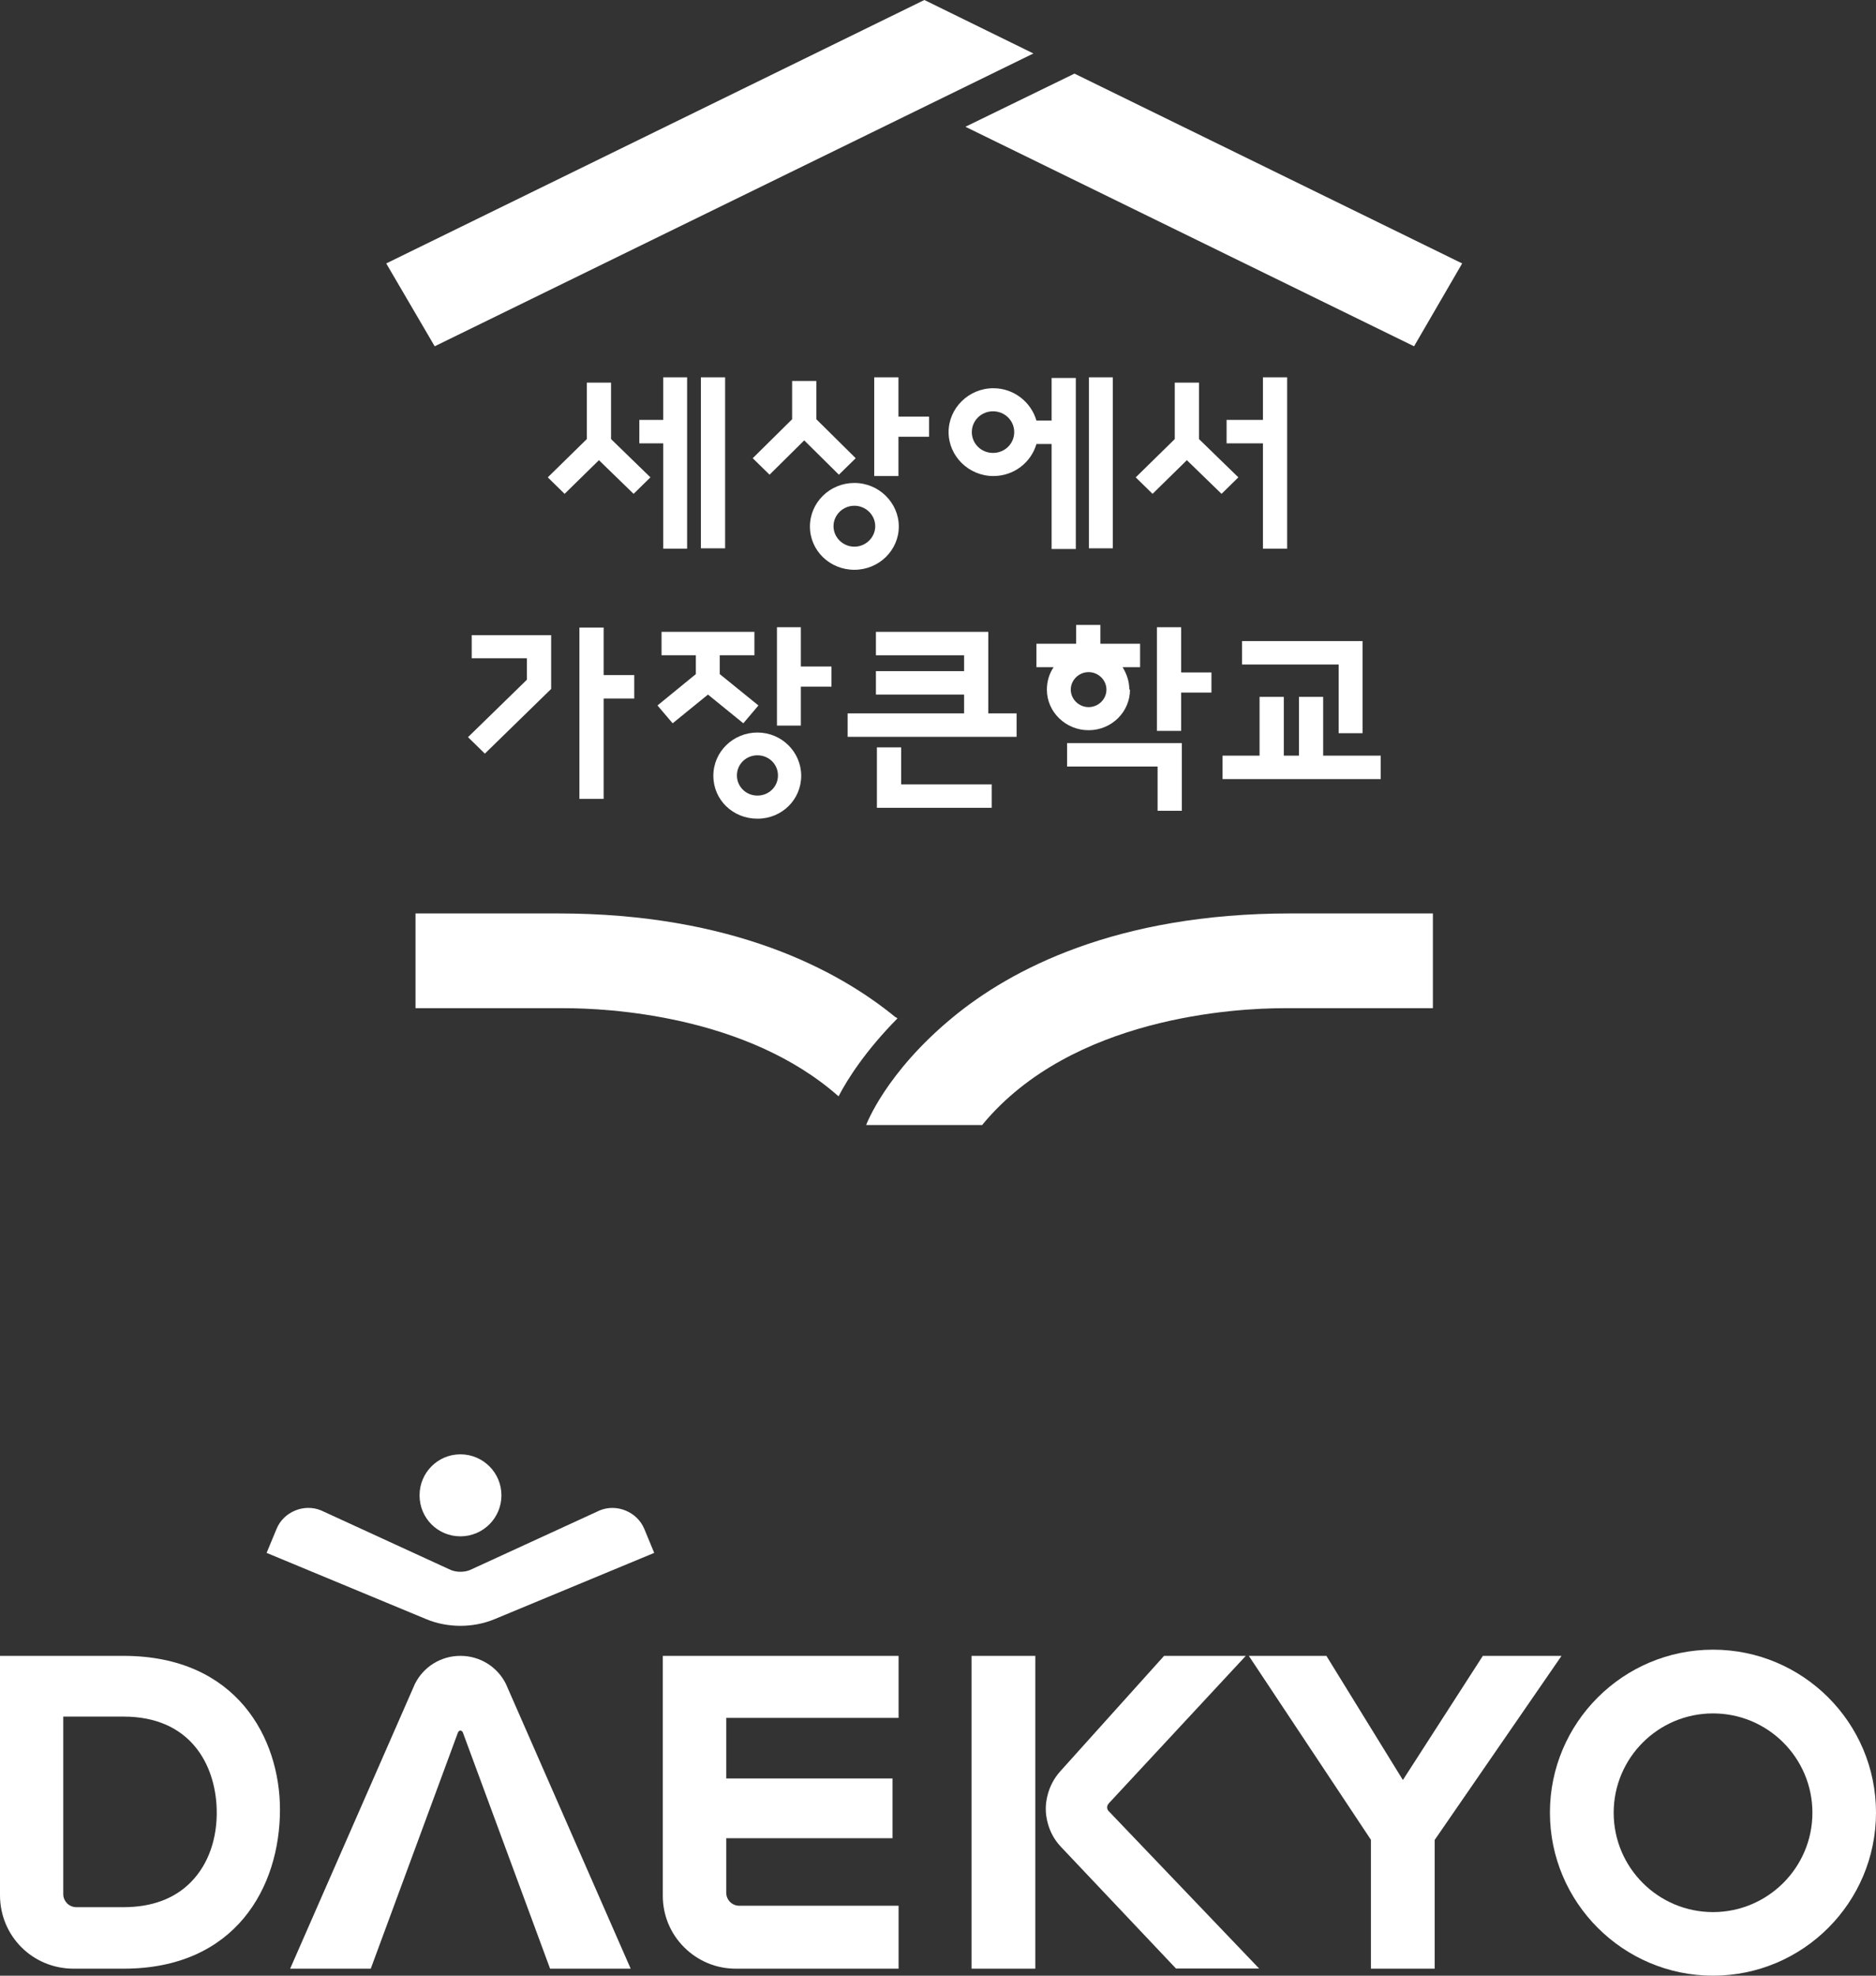 <svg width="76" height="80" viewBox="0 0 76 80" fill="none" xmlns="http://www.w3.org/2000/svg">
<rect x="0" y="0" width="76" height="80" fill="#333333" stroke="none"/>
<path d="M40.038 28.887V25.585H35.485V26.534H39.057V27.176H35.485V28.125H39.057V28.887H34.339V29.836H41.184V28.887H40.038Z" fill="white"/>
<path d="M36.507 30.263H35.525V32.71H40.175V31.761H36.507V30.263Z" fill="white"/>
<path d="M45.751 27.924C45.751 27.59 45.642 27.282 45.478 27.015H46.187V26.066H44.578V25.304H43.597V26.066H41.988V27.015H42.683C42.506 27.282 42.411 27.59 42.411 27.924C42.411 28.833 43.174 29.568 44.101 29.568C45.028 29.568 45.778 28.833 45.778 27.924M43.379 27.924C43.379 27.537 43.706 27.216 44.101 27.216C44.497 27.216 44.824 27.537 44.824 27.924C44.824 28.312 44.497 28.633 44.101 28.633C43.706 28.633 43.379 28.312 43.379 27.924Z" fill="white"/>
<path d="M43.229 31.039H46.896V32.83H47.878V30.09H43.229V31.039Z" fill="white"/>
<path d="M47.851 27.229V25.398H46.869V29.595H47.851V28.044H49.078V27.229H47.851Z" fill="white"/>
<path d="M19.11 26.654H21.346V27.523L18.96 29.849L19.642 30.517L22.328 27.897V25.718H19.11V26.654Z" fill="white"/>
<path d="M54.231 29.689H55.199V25.959H50.318V26.908H54.231V29.689Z" fill="white"/>
<path d="M53.604 30.598V28.218H52.623V30.598H52.009V28.218H51.027V30.598H49.528V31.547H55.936V30.598H53.604Z" fill="white"/>
<path d="M32.444 25.398H31.476V29.381H32.444V27.804H33.685V26.988H32.444V25.398Z" fill="white"/>
<path d="M30.685 29.662C29.704 29.662 28.899 30.437 28.899 31.413C28.899 32.389 29.69 33.151 30.685 33.151C31.68 33.151 32.458 32.375 32.458 31.413C32.458 30.451 31.667 29.662 30.685 29.662ZM30.685 32.215C30.222 32.215 29.854 31.854 29.854 31.4C29.854 30.945 30.222 30.584 30.685 30.584C31.149 30.584 31.517 30.945 31.517 31.4C31.517 31.854 31.149 32.215 30.685 32.215Z" fill="white"/>
<path d="M30.726 28.566L29.158 27.296V26.534H30.563V25.585H26.8V26.534H28.19V27.296L26.636 28.566L27.25 29.288L28.681 28.125L30.113 29.288L30.726 28.566Z" fill="white"/>
<path d="M24.455 25.411H23.473V32.349H24.455V28.285H25.695V27.336H24.455V25.411Z" fill="white"/>
<path d="M42.588 17.03H41.988C41.77 16.281 41.075 15.72 40.243 15.72C39.248 15.72 38.429 16.522 38.429 17.498C38.429 18.474 39.248 19.276 40.243 19.276C41.075 19.276 41.77 18.727 41.988 17.979H42.602V22.23H43.583V15.305H42.602V17.043L42.588 17.03ZM40.229 18.34C39.752 18.34 39.37 17.965 39.37 17.498C39.37 17.03 39.752 16.655 40.229 16.655C40.706 16.655 41.088 17.03 41.088 17.498C41.088 17.965 40.706 18.34 40.229 18.34Z" fill="white"/>
<path d="M45.083 15.279H44.115V22.203H45.083V15.279Z" fill="white"/>
<path d="M51.164 17.003H49.691V17.952H51.164V22.216H52.145V15.279H51.164V17.003Z" fill="white"/>
<path d="M29.376 15.279H28.395V22.203H29.376V15.279Z" fill="white"/>
<path d="M26.868 17.003H25.9V17.952H26.868V22.216H27.836V15.279H26.868V17.003Z" fill="white"/>
<path d="M24.754 15.493H23.773V17.779L22.191 19.329L22.873 19.997L24.264 18.634L25.668 19.997L26.35 19.329L24.754 17.779V15.493Z" fill="white"/>
<path d="M48.573 15.493H47.592V17.779L46.01 19.329L46.692 19.997L48.082 18.634L49.487 19.997L50.168 19.329L48.573 17.779V15.493Z" fill="white"/>
<path d="M34.612 19.556C33.617 19.556 32.812 20.345 32.812 21.321C32.812 22.296 33.617 23.072 34.612 23.072C35.607 23.072 36.412 22.283 36.412 21.321C36.412 20.358 35.607 19.556 34.612 19.556ZM34.612 22.136C34.148 22.136 33.767 21.762 33.767 21.307C33.767 20.853 34.148 20.479 34.612 20.479C35.075 20.479 35.457 20.853 35.457 21.307C35.457 21.762 35.075 22.136 34.612 22.136Z" fill="white"/>
<path d="M36.398 15.279H35.416V19.276H36.398V17.685H37.639V16.869H36.398V15.279Z" fill="white"/>
<path d="M34.666 18.554L33.071 16.976V15.426H32.09V16.976L30.494 18.554L31.176 19.222L32.58 17.832L33.985 19.222L34.666 18.554Z" fill="white"/>
<path d="M35.089 45.556H39.793L39.82 45.516C43.433 41.171 50.073 40.824 52.023 40.824H58.049V36.987H52.282C45.219 36.987 40.938 39.26 38.593 41.198C35.866 43.444 35.089 45.556 35.089 45.556Z" fill="white"/>
<path d="M36.289 41.198C33.944 39.273 29.663 36.987 22.6 36.987H16.833V40.824H22.859C24.618 40.824 30.249 41.104 33.971 44.393C34.339 43.684 35.075 42.535 36.357 41.238C36.33 41.225 36.316 41.198 36.289 41.185" fill="white"/>
<path d="M37.448 0L15.647 10.667L17.61 14.022L41.865 2.165L37.448 0Z" fill="white"/>
<path d="M43.529 2.981L39.111 5.133L57.286 14.022L59.235 10.667L43.529 2.981Z" fill="white"/>
<path d="M26.851 76.763C26.851 77.554 27.16 78.295 27.714 78.848C28.275 79.408 29.015 79.717 29.808 79.717H36.403V77.168H29.949C29.808 77.168 29.672 77.11 29.576 77.014C29.479 76.917 29.421 76.782 29.421 76.64V74.433H36.158V72.013H29.421V69.561H36.403V67.05H26.851V76.763Z" fill="white"/>
<path d="M60.072 67.05L56.833 72.077L53.735 67.05H50.592L55.538 74.497V79.717H58.121V74.504L63.26 67.05H60.072Z" fill="white"/>
<path d="M69.398 66.799C65.753 66.799 62.79 69.76 62.79 73.396C62.79 77.033 65.753 80 69.398 80C73.044 80 76 77.039 76 73.396C76 69.753 73.037 66.799 69.398 66.799ZM69.398 77.425C67.176 77.425 65.373 75.623 65.373 73.403C65.373 71.182 67.176 69.38 69.398 69.38C71.62 69.38 73.424 71.182 73.424 73.403C73.424 75.623 71.614 77.425 69.398 77.425Z" fill="white"/>
<path d="M5.004 67.05H0V76.737C0 78.404 1.327 79.717 2.988 79.717H5.004C9.545 79.717 11.342 76.409 11.342 73.274C11.342 70.404 9.603 67.05 5.004 67.05ZM2.563 69.509H5.004C7.709 69.509 8.727 71.446 8.779 73.261C8.811 74.439 8.444 75.482 7.748 76.196C7.085 76.879 6.157 77.226 5.004 77.226H3.092C2.95 77.226 2.815 77.168 2.718 77.072C2.621 76.969 2.563 76.84 2.563 76.698V69.509Z" fill="white"/>
<path d="M44.917 73.345C44.782 73.191 44.891 73.055 44.924 73.017L50.469 67.05H47.159L42.959 71.717C42.418 72.315 42.367 73.01 42.367 73.203V73.287C42.367 73.487 42.425 74.195 42.972 74.774L47.642 79.711H51.01L44.917 73.339V73.345Z" fill="white"/>
<path d="M41.942 67.05H39.359V79.717H41.942V67.05Z" fill="white"/>
<path d="M20.314 60.55C20.314 61.463 19.573 62.21 18.652 62.21C17.731 62.21 16.997 61.47 16.997 60.55C16.997 59.629 17.738 58.889 18.652 58.889C19.567 58.889 20.314 59.629 20.314 60.55Z" fill="white"/>
<path d="M18.659 65.834C18.182 65.834 17.699 65.744 17.267 65.563L10.801 62.88L11.207 61.901C11.49 61.219 12.315 60.871 13.01 61.161L18.253 63.568C18.375 63.62 18.511 63.645 18.652 63.645C18.794 63.645 18.936 63.62 19.052 63.568L24.294 61.161C24.99 60.871 25.814 61.225 26.098 61.901L26.503 62.88L20.037 65.563C19.605 65.744 19.122 65.834 18.646 65.834H18.659Z" fill="white"/>
<path d="M18.646 67.05C17.866 67.05 17.158 67.488 16.81 68.183L11.754 79.717H15.02L18.555 70.146C18.555 70.146 18.588 70.075 18.652 70.075C18.716 70.075 18.749 70.146 18.749 70.146L22.285 79.717H25.55L20.494 68.183C20.146 67.488 19.438 67.05 18.659 67.05H18.639H18.646Z" fill="white"/>
</svg>
